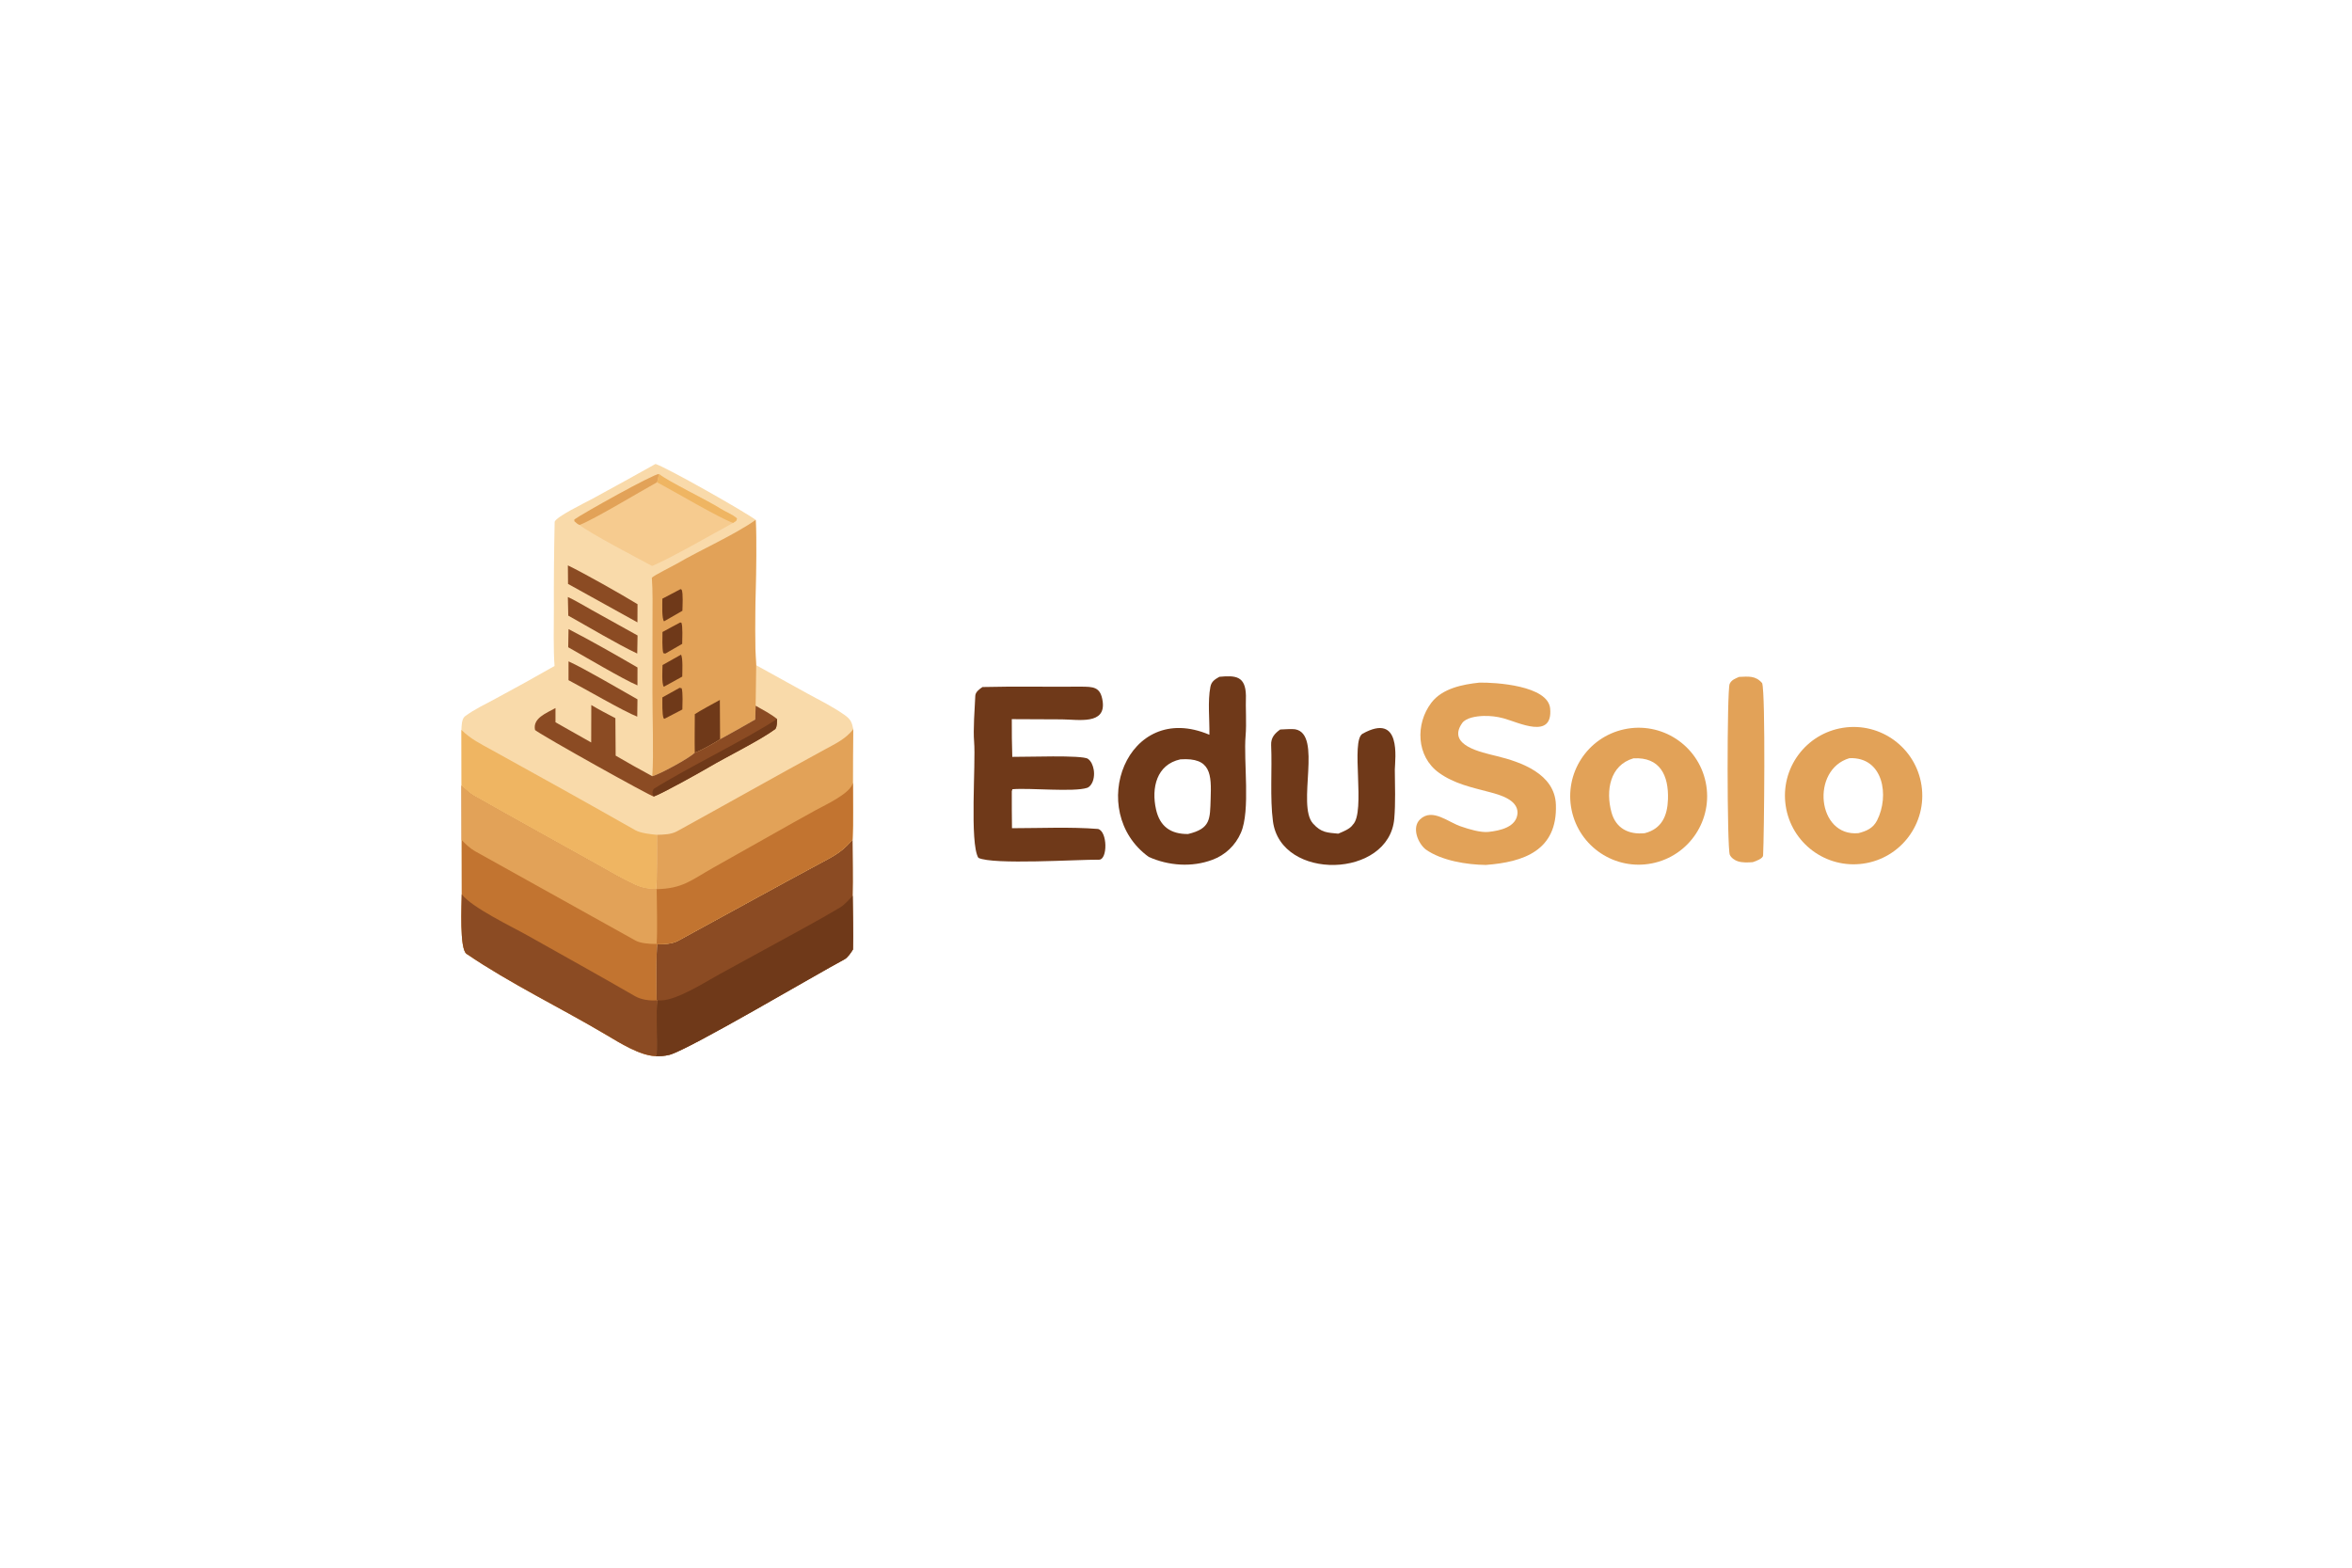 <?xml version="1.0" encoding="utf-8" ?><svg xmlns="http://www.w3.org/2000/svg" xmlns:xlink="http://www.w3.org/1999/xlink" width="1248" height="832" viewBox="0 0 1248 832"><path fill="#F9DAAA" d="M347.836 246.225C354.285 248.39 394.883 271.399 400.99 275.905C402.148 299.695 399.645 329.752 401.251 353.054L428.206 367.946C434.842 371.554 441.928 375.058 448.107 379.424C451.393 381.746 451.997 383.247 452.764 387.011C452.622 396.48 452.554 405.95 452.561 415.42C452.532 424.831 452.795 436.284 452.383 445.526C452.412 454.983 452.735 466.1 452.445 475.417C452.511 484.464 452.838 494.961 452.6 503.897C451.507 505.659 449.818 508.223 448.06 509.154C433.839 516.686 364.983 557.419 355.158 559.838C352.648 560.445 350.058 560.657 347.483 560.465C339.37 560.049 328.928 553.51 321.806 549.28C297.34 534.75 270.982 522.146 247.531 506.209C243.737 503.63 244.975 480.081 244.999 474.6L244.939 445.823L244.887 416.873L244.833 387.366C244.924 385.287 244.934 381.513 246.716 380.168C251.589 376.489 257.427 373.802 262.806 370.871C273.363 365.2 283.846 359.392 294.251 353.447C293.584 344.668 293.871 332.204 293.89 323.246C293.834 307.802 293.975 292.357 294.313 276.915C295.176 274.182 310.289 266.896 314.201 264.782C325.449 258.662 336.661 252.477 347.836 246.225Z"/><path fill="#C27430" d="M244.887 416.873C246.573 418.416 249.347 421.007 251.294 422.115C273.179 434.57 295.286 446.66 317.247 458.986C323.797 462.662 330.353 466.573 337.19 469.655C340.898 471.306 344.117 471.879 348.127 471.757L348.451 471.901C348.467 480.299 348.884 492.915 348.43 500.973L348.904 501.126C347.995 504.242 348.39 526.273 348.421 530.903L348.866 530.968C347.939 535.583 348.911 553.111 348.462 559.864L347.483 560.465C339.37 560.049 328.928 553.51 321.806 549.28C297.34 534.75 270.982 522.146 247.531 506.209C243.737 503.63 244.975 480.081 244.999 474.6L244.939 445.823L244.887 416.873Z"/><path fill="#E2A258" d="M244.887 416.873C246.573 418.416 249.347 421.007 251.294 422.115C273.179 434.57 295.286 446.66 317.247 458.986C323.797 462.662 330.353 466.573 337.19 469.655C340.898 471.306 344.117 471.879 348.127 471.757L348.451 471.901C348.467 480.299 348.884 492.915 348.43 500.973L347.532 500.976C344.587 500.973 339.85 500.643 337.209 499.172C308.821 483.364 280.388 467.557 252.006 451.723C249.424 450.283 247.015 447.907 244.939 445.823L244.887 416.873Z"/><path fill="#8B4B23" d="M244.999 474.6C250.393 481.685 271.341 491.632 280.088 496.561C299 507.22 318.144 517.805 336.957 528.688C340.302 530.588 344.652 531.156 348.421 530.903L348.866 530.968C347.939 535.583 348.911 553.111 348.462 559.864L347.483 560.465C339.37 560.049 328.928 553.51 321.806 549.28C297.34 534.75 270.982 522.146 247.531 506.209C243.737 503.63 244.975 480.081 244.999 474.6Z"/><path fill="#8B4B23" d="M452.383 445.526C452.412 454.983 452.735 466.1 452.445 475.417C452.511 484.464 452.838 494.961 452.6 503.897C451.507 505.659 449.818 508.223 448.06 509.154C433.839 516.686 364.983 557.419 355.158 559.838C352.648 560.445 350.058 560.657 347.483 560.465L348.462 559.864C348.911 553.111 347.939 535.583 348.866 530.968L348.421 530.903C348.39 526.273 347.995 504.242 348.904 501.126C352.564 501.1 356.588 501.019 359.896 499.22C386.213 484.908 412.412 470.366 438.822 456.221C444.493 453.183 448.287 450.512 452.383 445.526Z"/><path fill="#6F3919" d="M452.445 475.417C452.511 484.464 452.838 494.961 452.6 503.897C451.507 505.659 449.818 508.223 448.06 509.154C433.839 516.686 364.983 557.419 355.158 559.838C352.648 560.445 350.058 560.657 347.483 560.465L348.462 559.864C348.911 553.111 347.939 535.583 348.866 530.968C349.585 530.98 350.304 530.971 351.022 530.941C359.515 530.572 373.951 521.385 381.63 517.117L408.233 502.566C420.685 495.693 433.792 488.78 445.993 481.489C447.935 480.329 450.842 477.154 452.445 475.417Z"/><path fill="#E2A258" d="M348.586 443.052C352.29 442.914 356.022 442.946 359.358 441.111C385.421 426.766 411.329 412.121 437.45 397.877C443.217 394.733 448.67 392.254 452.764 387.011C452.622 396.48 452.554 405.95 452.561 415.42C452.532 424.831 452.795 436.284 452.383 445.526C448.287 450.512 444.493 453.183 438.822 456.221C412.412 470.366 386.213 484.908 359.896 499.22C356.588 501.019 352.564 501.1 348.904 501.126L348.43 500.973C348.884 492.915 348.467 480.299 348.451 471.901L348.127 471.757C348.798 469.69 348.488 447.308 348.586 443.052Z"/><path fill="#C27430" d="M348.451 471.901C362.385 471.552 366.692 467.149 378.434 460.52L408.961 443.326C416.953 438.78 424.976 434.29 433.031 429.858C437.811 427.224 451.465 421.026 452.561 415.42C452.532 424.831 452.795 436.284 452.383 445.526C448.287 450.512 444.493 453.183 438.822 456.221C412.412 470.366 386.213 484.908 359.896 499.22C356.588 501.019 352.564 501.1 348.904 501.126L348.43 500.973C348.884 492.915 348.467 480.299 348.451 471.901Z"/><path fill="#E2A258" d="M400.99 275.905C402.148 299.695 399.645 329.752 401.251 353.054C401.108 360.215 401.01 367.376 400.958 374.538L400.736 381.849C394.564 385.418 388.347 388.91 382.088 392.323C379.729 393.973 371.214 398.736 368.658 399.449C366.084 402.25 349.625 411.142 346.116 411.938C346.929 400.893 346.147 379.123 346.196 367.15L346.225 329.474C346.213 322.462 346.436 313.47 345.875 306.612C347.185 305.233 357.019 300.417 359.347 299.05C371.476 291.927 389.809 283.855 400.99 275.905Z"/><path fill="#6F3919" d="M368.675 379.005C372.543 376.557 377.88 373.76 381.963 371.48L382.088 392.323C379.729 393.973 371.214 398.736 368.658 399.449C368.523 392.792 368.661 385.697 368.675 379.005Z"/><path fill="#6F3919" d="M361.156 312.633L361.721 313.009C362.565 314.946 362.14 321.628 362.093 324.145L352.359 329.755C351.065 328.454 351.469 320.064 351.465 317.734L361.156 312.633Z"/><path fill="#6F3919" d="M360.611 365.032L361.712 365.3C362.434 367.739 362.109 373.71 362.07 376.536L352.625 381.449L352.158 381.271C351.239 379.3 351.492 372.687 351.472 370.119L360.611 365.032Z"/><path fill="#6F3919" d="M360.964 330.342L361.6 330.544C362.341 332.66 362.015 339.109 361.986 341.704L352.987 346.895L351.936 346.605C351.265 344.128 351.506 338.242 351.523 335.418C354.583 333.698 357.856 332.009 360.964 330.342Z"/><path fill="#6F3919" d="M361.331 347.456C362.451 348.964 362.03 356.76 362.012 359.078L352.25 364.474C351.009 363.098 351.518 355.238 351.551 352.95L361.331 347.456Z"/><path fill="#EFB562" d="M244.833 387.366C249.863 392.328 255.142 394.846 261.263 398.222C286.595 412.192 311.859 426.269 337.012 440.549C339.907 442.193 345.328 442.763 348.586 443.052C348.488 447.308 348.798 469.69 348.127 471.757C344.117 471.879 340.898 471.306 337.19 469.655C330.353 466.573 323.797 462.662 317.247 458.986C295.286 446.66 273.179 434.57 251.294 422.115C249.347 421.007 246.573 418.416 244.887 416.873L244.833 387.366Z"/><path fill="#8B4B23" d="M313.752 374.177C318.033 376.726 322.116 378.848 326.53 381.144L326.678 401.028C333.09 404.784 339.571 408.421 346.116 411.938C349.625 411.142 366.084 402.25 368.658 399.449C371.214 398.736 379.729 393.973 382.088 392.323C388.347 388.91 394.564 385.418 400.736 381.849L400.958 374.538C404.506 376.553 409.235 379.021 412.293 381.564C412.218 383.491 412.394 385.371 411.393 386.911C403.447 392.831 385.195 401.813 376.144 407.172C371.321 410.028 351.502 421.079 346.884 422.728C345.241 422.635 287.88 390.619 283.904 387.445C282.503 381.117 290.088 378.385 294.748 375.777L294.746 383.321L313.695 394.04L313.752 374.177Z"/><path fill="#6F3919" d="M412.293 381.564C412.218 383.491 412.394 385.371 411.393 386.911C403.447 392.831 385.195 401.813 376.144 407.172C371.321 410.028 351.502 421.079 346.884 422.728C346.241 421.577 346.396 421.655 346.186 420.284C346.363 419.849 346.578 419.324 346.829 418.709C364.415 407.609 396.229 392.232 412.293 381.564Z"/><path fill="#F6CB8F" d="M307.53 278.61C306.215 277.987 305.849 277.57 304.787 276.626L304.781 275.697C309.265 272.472 346.76 251.522 349.69 251.55C353.698 255.098 376.429 266.071 382.277 269.929C384.576 271.446 388.993 273.116 391.067 275.188C390.64 276.798 390.746 276.3 388.974 277.529C377.726 283.596 356.666 295.871 346.033 300.37C338.46 296.312 312.951 283.007 307.53 278.61Z"/><path fill="#E2A258" d="M307.53 278.61C306.215 277.987 305.849 277.57 304.787 276.626L304.781 275.697C309.265 272.472 346.76 251.522 349.69 251.55C349.403 252.879 349.082 254.739 348.615 255.965C339.846 260.778 315.171 275.687 307.53 278.61Z"/><path fill="#EFB562" d="M349.69 251.55C353.698 255.098 376.429 266.071 382.277 269.929C384.576 271.446 388.993 273.116 391.067 275.188C390.64 276.798 390.746 276.3 388.974 277.529C381.21 274.695 357.373 260.538 348.615 255.965C349.082 254.739 349.403 252.879 349.69 251.55Z"/><path fill="#8B4B23" d="M301.326 300.063C310.579 304.564 329.425 315.25 338.28 320.647L338.231 330.302L301.404 309.891L301.326 300.063Z"/><path fill="#8B4B23" d="M301.311 316.847C304.201 318.054 311.041 322.104 314.005 323.754L338.299 337.254L338.127 346.851C327.577 341.88 311.992 332.554 301.537 326.732L301.311 316.847Z"/><path fill="#8B4B23" d="M301.673 333.881C313.054 339.723 327.228 347.808 338.264 354.238L338.239 363.748C330.626 360.52 309.641 348.082 301.5 343.508L301.673 333.881Z"/><path fill="#8B4B23" d="M301.673 350.989C310.165 354.839 329.581 366.265 338.251 371.148L338.13 380.338C331.19 377.675 309.842 365.245 301.661 360.982L301.673 350.989Z"/><path fill="#6F3919" d="M647.007 359.188C655.57 358.398 660.894 358.708 661.105 369.166C660.863 375.837 661.499 383.897 660.935 390.405C659.759 403.98 663.611 430.182 658.44 441.947C655.583 448.624 650.096 453.825 643.277 456.32C632.439 460.383 620.029 459.49 609.522 454.77C576.088 430.575 597.789 371.255 641.725 389.952C641.87 381.952 640.735 372.139 642.265 364.445C642.829 361.604 644.688 360.537 647.007 359.188ZM630.398 442.625C642.46 439.739 642.018 434.741 642.385 423.964C642.826 411.038 642.715 401.867 626.312 403C613.655 405.765 610.842 418.193 613.41 429.61C615.437 438.623 621.206 442.722 630.398 442.625Z"/><path fill="#6F3919" d="M521.316 364.621C538.606 364.183 556.019 364.579 573.322 364.418C580.088 364.471 583.982 364.385 585.081 372.192C586.855 384.776 572.25 381.852 563.41 381.781L536.873 381.661C536.833 388.336 536.919 395.01 537.132 401.681C543.954 401.793 574.368 400.568 577.299 402.742C579.089 404.07 579.925 406.271 580.319 408.388C580.804 410.996 580.455 414.401 578.825 416.539C578.321 417.201 577.643 417.867 576.834 418.128C569.638 420.455 546.586 418.076 537.225 418.853L536.873 419.887C536.851 426.439 536.884 432.99 536.973 439.54C552.06 439.531 567.936 438.775 582.639 439.941C587.702 441.252 587.784 456.318 583.13 456.257C572.088 456.111 526.94 459.112 519.138 455.268C514.414 447.584 517.845 405.184 516.875 393.684C516.333 387.267 517.169 375.996 517.509 369.204C517.61 367.202 519.793 365.651 521.316 364.621Z"/><path fill="#E2A258" d="M977.915 386.255C997.891 383.127 1016.59 396.867 1019.58 416.869C1022.57 436.871 1008.71 455.483 988.693 458.337C968.868 461.165 950.479 447.459 947.517 427.649C944.555 407.84 958.131 389.352 977.915 386.255ZM986.089 442.173C990.377 441.085 993.863 439.577 995.986 435.433C1002.65 422.42 999.403 401.601 981.316 402.378C960.699 408.469 964.138 444.198 986.089 442.173Z"/><path fill="#E2A258" d="M861.763 387.06C881.497 382.759 900.949 395.384 905.063 415.162C909.177 434.939 896.373 454.277 876.562 458.206C857.013 462.083 837.991 449.482 833.931 429.965C829.871 410.448 842.29 391.304 861.763 387.06ZM872.722 442.191C881.75 439.869 884.76 432.981 885.047 424.186C885.457 411.6 880.857 401.641 866.696 402.466C854.191 406.122 851.962 419.624 855.045 431.038C857.354 439.589 864.106 443.06 872.722 442.191Z"/><path fill="#E2A258" d="M784.982 362.282C793.41 362.108 821.447 363.813 822.534 376.042C824.017 392.728 805.806 383.398 797.782 381.223C794.297 380.275 790.69 379.853 787.08 379.971C783.495 380.089 777.844 380.876 775.833 383.775C767.515 395.645 786.231 399.268 794.054 401.238C807.219 404.422 824.989 410.723 825.576 427.015C826.457 451.461 808.363 457.543 788.385 459.037C778.313 458.935 764.85 456.763 756.497 450.809C752.244 447.409 749.023 439.116 753.494 434.858C760.169 428.498 768.764 436.731 775.673 438.759C779.451 440.09 785.753 441.955 789.771 441.515C795.821 440.854 804.89 439.025 805.225 431.349C805.248 424.352 795.715 421.801 790.488 420.413C780.899 417.868 771.7 415.995 763.536 410.128C751.459 401.448 750.921 384.177 759.512 372.929C765.307 365.341 776.032 363.233 784.982 362.282Z"/><path fill="#6F3919" d="M679.287 387.162C681.038 387.056 685.756 386.787 687.202 387.04C701.883 389.614 687.912 427.214 696.673 437.037C701.082 441.98 704.312 441.869 710.094 442.439C712.505 441.416 716.331 439.975 717.779 437.745C724.899 430.998 716.423 393.026 723.026 389.378C743.789 377.905 740.254 402.665 740.109 408.434C740.185 416.883 740.522 426.142 739.825 434.401C737.14 466.256 679.634 467.767 675.438 435.874C673.803 423.447 675.048 408.236 674.481 395.494C674.308 391.608 676.253 389.328 679.287 387.162Z"/><path fill="#E2A258" d="M922.811 359.239C927.731 359.044 931.55 358.477 935.029 362.564C936.883 368.434 936.061 443.528 935.525 454.011C935.442 455.636 931.894 456.959 930.021 457.565C927.452 457.744 924.631 457.897 922.141 457.112C920.503 456.595 918.587 455.29 917.862 453.669C916.34 450.263 916.301 366.332 917.774 362.969C918.7 360.853 920.838 360.069 922.811 359.239Z"/></svg>